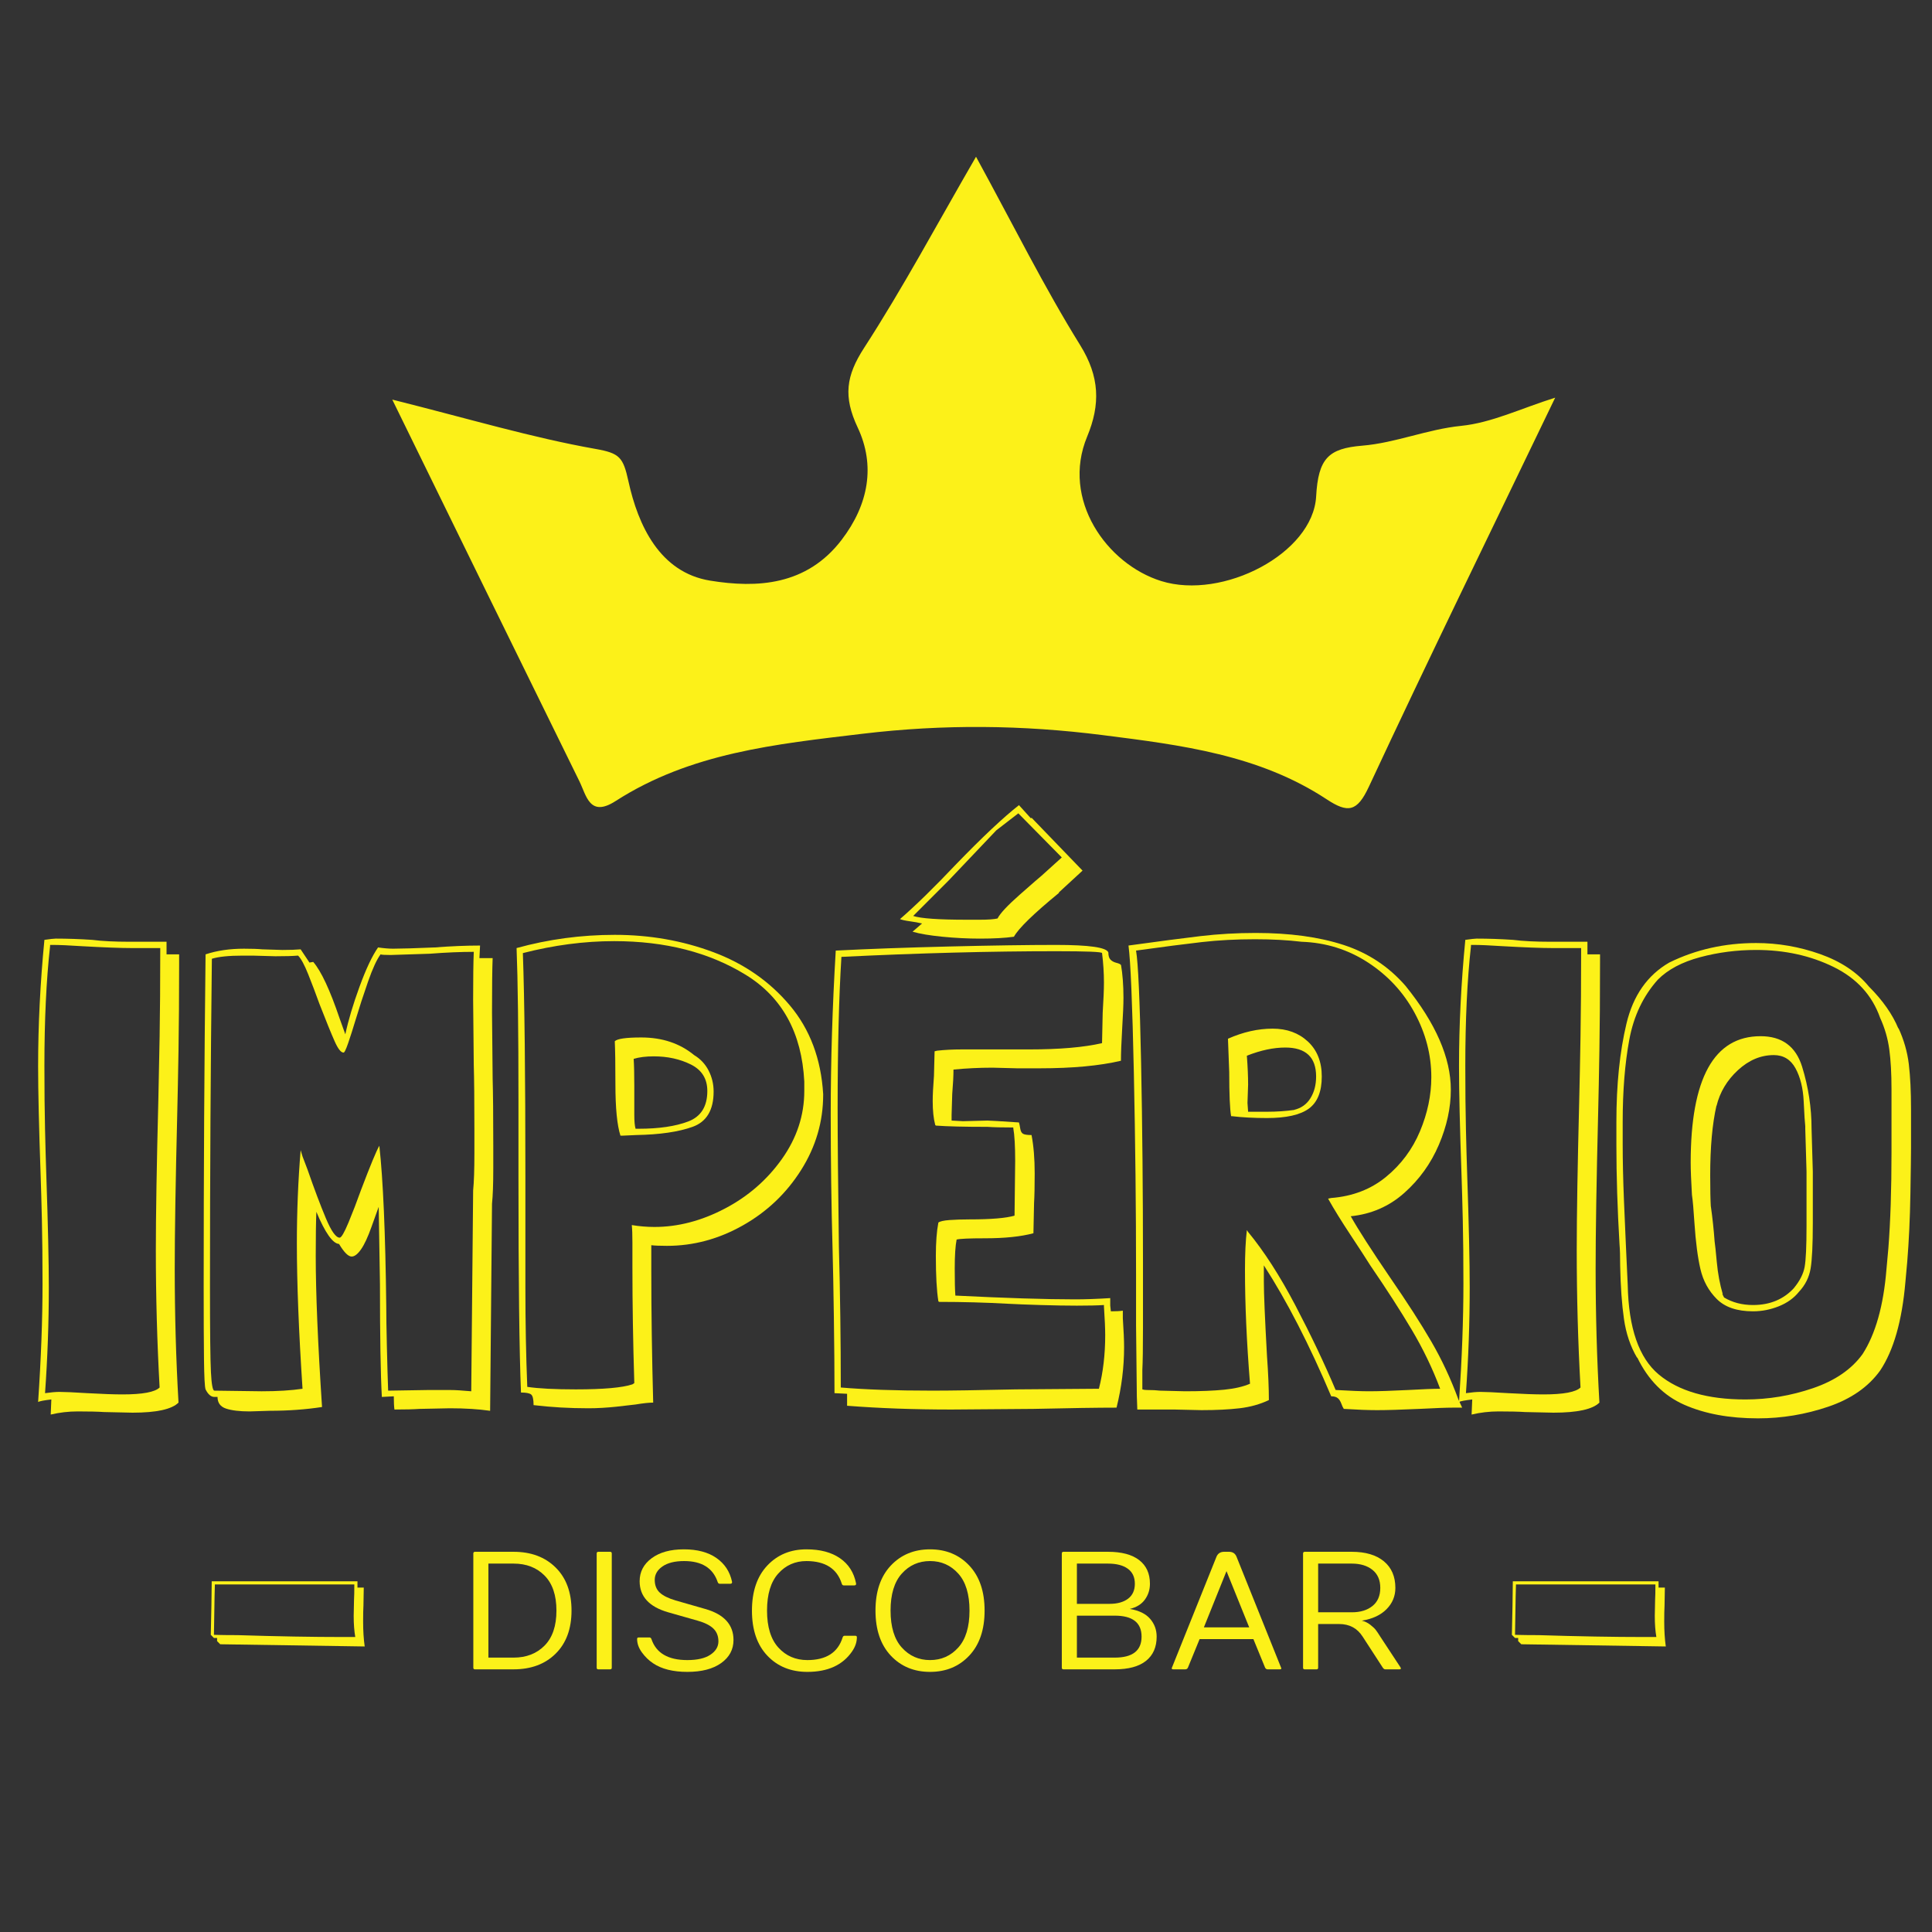 <?xml version="1.0" encoding="utf-8"?>
<!-- Generator: Adobe Illustrator 16.0.3, SVG Export Plug-In . SVG Version: 6.00 Build 0)  -->
<!DOCTYPE svg PUBLIC "-//W3C//DTD SVG 1.0//EN" "http://www.w3.org/TR/2001/REC-SVG-20010904/DTD/svg10.dtd">
<svg version="1.0" id="Capa_1" xmlns="http://www.w3.org/2000/svg" xmlns:xlink="http://www.w3.org/1999/xlink" x="0px" y="0px"
	 width="500px" height="500px" viewBox="0 0 500 500" enable-background="new 0 0 500 500" xml:space="preserve">
<rect x="0" y="0" width="500" height="500" fill="#333333" stroke="none"/>
<g>
	<path fill-rule="evenodd" clip-rule="evenodd" fill="#FCF119" d="M101.52,103.415c20.051,5.022,36.142,9.851,52.573,12.761
		c6.293,1.113,7.176,2.14,8.555,8.417c2.508,11.432,8.117,23.545,21.111,25.67c12.151,1.986,25,1.293,34.044-10.536
		c7.036-9.202,8.775-19.293,4.169-29.081c-3.771-8.014-3.031-13.371,1.658-20.615c10.111-15.622,18.908-32.093,28.965-49.465
		c9.725,17.799,17.61,33.716,26.94,48.735c5.092,8.192,5.276,15.378,1.814,23.708c-6.757,16.28,5.07,32.973,19.183,37.37
		c15.917,4.953,39.259-7.131,40.086-21.902c0.547-9.87,3.183-12.418,11.938-13.14c8.641-0.713,16.786-4.238,25.616-5.129
		c7.882-0.798,15.473-4.516,24.313-7.295c-16.695,34.694-32.771,67.551-48.226,100.699c-3.023,6.489-5.399,6.882-10.899,3.256
		c-17.534-11.551-37.656-14.046-57.938-16.619c-20.829-2.646-41.226-2.859-62.242-0.348c-22.435,2.678-44.416,4.906-63.87,17.415
		c-6.719,4.322-7.534-1.417-9.361-5.126C134.207,170.217,118.558,138.199,101.52,103.415z"/>
	<g id="Império">
		<path fill="#FCF119" d="M43.102,246.987h3.258v2.281c0,8.582-0.056,16.13-0.163,22.647c-0.109,6.518-0.219,11.95-0.326,16.293
			c-0.435,17.597-0.651,30.957-0.651,40.081c0,11.841,0.326,23.408,0.978,34.704c-1.739,1.736-5.703,2.606-11.894,2.606
			l-7.332-0.162c-1.629-0.11-3.91-0.163-6.843-0.163c-2.391,0-4.725,0.27-7.006,0.814l0.163-3.91
			c-1.848,0.216-2.989,0.433-3.421,0.651c0.759-11.186,1.141-21.397,1.141-30.631c0-6.191-0.056-11.649-0.163-16.374
			c-0.109-4.726-0.219-8.607-0.326-11.649c-0.436-12.383-0.652-21.777-0.652-28.188c0-10.644,0.542-21.56,1.629-32.749
			c1.52-0.216,2.498-0.326,2.933-0.326c3.04,0,6.191,0.109,9.45,0.326c2.497,0.326,5.756,0.489,9.775,0.489h9.45V246.987z
			 M21.106,244.869c-3.259-0.216-5.759-0.326-7.495-0.326h-0.652v0.326c-0.978,8.798-1.466,19.119-1.466,30.957
			c0,6.301,0.053,11.786,0.163,16.455c0.107,4.672,0.216,8.582,0.326,11.731c0.433,12.817,0.652,22.54,0.652,29.164
			c0,9.124-0.326,18.248-0.978,27.372c1.52-0.219,2.77-0.325,3.747-0.325c1.304,0,3.691,0.106,7.169,0.325
			c3.91,0.217,6.95,0.326,9.124,0.326c5.214,0,8.417-0.599,9.613-1.792c-0.651-11.731-0.978-23.569-0.978-35.519
			c0-8.905,0.216-21.939,0.652-39.104c0.107-4.343,0.216-9.72,0.326-16.13c0.107-6.408,0.163-13.85,0.163-22.321v-0.652h-7.658
			C31.208,245.358,26.971,245.195,21.106,244.869z"/>
		<path fill="#FCF119" d="M116.419,364.46l-7.821,0.162c-1.522,0.107-3.694,0.163-6.517,0.163c-0.109-0.761-0.163-1.901-0.163-3.421
			l-3.095,0.162c-0.326-5.865-0.489-15.585-0.489-29.164l-0.326-20.04c-0.326,0.87-0.952,2.606-1.874,5.214
			c-0.924,2.606-1.82,4.536-2.688,5.783c-0.871,1.25-1.685,1.874-2.444,1.874c-0.871,0-1.955-1.084-3.259-3.259
			c-1.629-0.106-3.584-2.877-5.865-8.31c-0.109,2.607-0.163,6.411-0.163,11.405c0,9.56,0.542,22.594,1.629,39.104
			c-4.236,0.651-8.745,0.978-13.523,0.978l-5.214,0.163c-2.607,0-4.644-0.245-6.11-0.733c-1.466-0.489-2.2-1.494-2.2-3.015h-0.814
			c-0.871,0-1.629-0.651-2.281-1.955c-0.219-0.651-0.354-3.23-0.407-7.739c-0.056-4.506-0.082-10.778-0.082-18.818
			c0-29.434,0.163-58.109,0.489-86.026c2.933-0.978,6.245-1.466,9.939-1.466c2.062,0,3.638,0.056,4.725,0.163l5.214,0.163
			c1.955,0,3.528-0.054,4.725-0.163l2.281,3.421l0.978-0.163c2.063,2.391,4.343,7.278,6.843,14.664l1.466,4.073
			c0.759-3.585,1.98-7.684,3.666-12.302c1.683-4.615,3.284-8.009,4.806-10.183c1.52,0.219,2.824,0.326,3.911,0.326
			c1.955,0,5.54-0.107,10.753-0.326c4.236-0.326,8.146-0.489,11.731-0.489l-0.163,3.259h3.421
			c-0.109,2.716-0.163,7.388-0.163,14.012l0.163,17.107c0.107,3.804,0.163,9.56,0.163,17.271v6.028c0,4.021-0.109,7.063-0.326,9.124
			v-0.162l-0.489,53.767C123.804,364.676,120.329,364.46,116.419,364.46z M122.773,298.473v-6.354
			c0-7.386-0.056-12.926-0.163-16.619l-0.163-16.782c0-5.539,0.054-9.666,0.163-12.382c-3.368,0-7.169,0.163-11.405,0.489
			l-10.102,0.326c-1.522,0-2.391-0.053-2.607-0.163c-0.978,1.303-2.064,3.666-3.258,7.087c-1.197,3.422-2.281,6.762-3.259,10.021
			c-0.652,2.174-1.278,4.129-1.874,5.865c-0.599,1.739-1.006,2.554-1.222,2.444c-0.652,0-1.413-0.978-2.281-2.933
			c-0.871-1.955-2.174-5.158-3.911-9.613c-0.978-2.714-1.955-5.295-2.933-7.739c-0.978-2.444-1.848-4.045-2.607-4.806H76.99
			c-1.196,0.109-3.095,0.163-5.702,0.163l-5.866-0.163h-2.607c-3.584,0-6.247,0.272-7.983,0.814
			c-0.326,27.808-0.489,56.104-0.489,84.886c0,11.515,0.082,18.875,0.244,22.077c0.163,3.205,0.461,4.807,0.896,4.807l12.22,0.163
			c4.126,0,7.658-0.217,10.59-0.652c-0.978-14.88-1.466-27.425-1.466-37.637c0-8.146,0.326-16.183,0.978-24.113l0.489,1.629
			l1.303,3.422c1.736,4.997,3.312,9.181,4.725,12.546c1.41,3.368,2.607,5.051,3.584,5.051c0.433,0,1.194-1.304,2.281-3.91
			c1.084-2.607,2.171-5.431,3.258-8.473c2.388-6.298,3.964-10.102,4.725-11.405c0.978,8.799,1.573,22.594,1.792,41.385
			c0,2.5,0.054,6.056,0.163,10.672c0.107,4.617,0.216,8.391,0.326,11.323l10.265-0.163h5.866c1.194,0,2.986,0.109,5.376,0.326
			l0.489-51.975C122.664,305.914,122.773,302.709,122.773,298.473z"/>
		<path fill="#FCF119" d="M207.333,302.791c-3.804,6.028-8.826,10.809-15.071,14.337c-6.247,3.531-12.79,5.296-19.633,5.296
			c-1.848,0-3.205-0.054-4.073-0.163v6.843c0,10.428,0.163,21.726,0.489,33.89c-1.087,0-2.607,0.163-4.562,0.488
			c-0.761,0.107-2.418,0.298-4.969,0.57c-2.554,0.271-4.97,0.408-7.25,0.408c-4.888,0-9.613-0.272-14.175-0.815
			c0-1.522-0.219-2.443-0.652-2.77c-0.436-0.326-1.303-0.488-2.607-0.488c-0.435-10.535-0.652-29.109-0.652-55.723V284.95
			c0-18.249-0.163-31.446-0.489-39.592c8.253-2.281,16.726-3.421,25.417-3.421c9.015,0,17.515,1.494,25.499,4.48
			c7.984,2.989,14.583,7.576,19.796,13.768c5.213,6.191,8.09,13.849,8.635,22.973v0.163
			C213.035,290.273,211.133,296.762,207.333,302.791z M192.995,252.282c-9.45-5.81-20.802-8.717-34.052-8.717
			c-7.714,0-15.588,1.034-23.625,3.096c0.433,12.166,0.652,31.445,0.652,57.84v28.676c0,9.124,0.163,17.706,0.489,25.743
			c2.933,0.436,7.113,0.651,12.545,0.651c7.169,0,12.057-0.433,14.664-1.303l0.489-0.326c-0.326-10.534-0.489-20.529-0.489-29.979
			v-6.354c0-2.063-0.056-3.585-0.163-4.563c1.955,0.326,3.91,0.489,5.865,0.489c6.082,0,12.138-1.573,18.167-4.726
			c6.028-3.148,10.97-7.438,14.827-12.871c3.854-5.431,5.784-11.296,5.784-17.597v-2.443
			C207.495,267.3,202.444,258.095,192.995,252.282z M179.227,291.63c-3.641,1.304-8.5,2.011-14.582,2.118l-3.584,0.163h-0.489
			c-0.871-2.714-1.304-7.169-1.304-13.36c0-5.104-0.056-8.798-0.163-11.079c0.652-0.652,2.933-0.978,6.843-0.978
			c5.43,0,9.992,1.522,13.686,4.562c1.629,0.978,2.877,2.31,3.748,3.992c0.868,1.686,1.303,3.503,1.303,5.458
			C184.685,287.287,182.865,290.326,179.227,291.63z M163.993,274.033c0.107,1.63,0.163,3.967,0.163,7.006v4.726v2.77
			c0,1.629,0.107,2.826,0.326,3.585h0.814c5.214,0,9.476-0.624,12.79-1.874c3.312-1.248,4.969-3.883,4.969-7.902
			c0-3.149-1.413-5.43-4.236-6.843c-2.826-1.41-6.028-2.118-9.613-2.118C167.142,273.382,165.403,273.601,163.993,274.033z"/>
		<path fill="#FCF119" d="M290.914,348.655c0,5.214-0.651,10.428-1.955,15.642c-4.78,0-11.949,0.106-21.507,0.325l-21.181,0.163
			c-9.669,0-18.683-0.325-27.046-0.978v-3.096l-3.258-0.163c0-5.646-0.056-12.22-0.163-19.714
			c-0.109-7.495-0.219-13.197-0.326-17.108c-0.326-11.73-0.489-23.515-0.489-35.355c0-13.686,0.433-27.805,1.303-42.361
			c8.473-0.433,18.273-0.787,29.409-1.059c11.133-0.27,20.339-0.408,27.617-0.408c8.579,0,13.088,0.652,13.522,1.956
			c0,0.871,0.188,1.494,0.57,1.874c0.38,0.382,0.896,0.652,1.548,0.814c0.652,0.163,1.031,0.354,1.141,0.57v-0.163
			c0.433,2.5,0.652,5.376,0.652,8.635c0,1.738-0.11,4.346-0.326,7.82c-0.219,3.694-0.326,6.518-0.326,8.473
			c-5.539,1.304-12.546,1.955-21.018,1.955h-5.865l-6.354-0.163c-3.368,0-6.736,0.163-10.102,0.489c0,1.629-0.109,3.747-0.326,6.354
			l-0.163,5.377v1.467l2.933,0.162l6.354-0.162c0.542,0,3.259,0.162,8.146,0.488c0.107,0.326,0.217,0.843,0.326,1.548
			c0.106,0.708,0.351,1.169,0.733,1.385c0.379,0.219,1.112,0.326,2.199,0.326c0.542,2.826,0.814,6.138,0.814,9.938
			c0,3.368-0.056,5.922-0.163,7.658l-0.163,7.82c-3.258,0.871-7.441,1.304-12.545,1.304c-4.02,0-6.464,0.109-7.332,0.325
			c-0.326,1.63-0.489,4.13-0.489,7.495c0,3.259,0.053,5.596,0.163,7.006c13.034,0.652,23.353,0.978,30.957,0.978
			c2.606,0,5.646-0.106,9.124-0.325v1.955l0.163,1.466c1.303,0,2.334-0.054,3.096-0.163v1.955
			C290.805,344.419,290.914,346.919,290.914,348.655z M278.694,337.902c-2.716,0-5.865-0.054-9.449-0.163
			c-3.585-0.107-6.354-0.217-8.31-0.326c-5.865-0.326-11.841-0.488-17.922-0.488l-0.163-0.163
			c-0.436-2.714-0.652-6.624-0.652-11.731c0-3.475,0.216-6.354,0.652-8.635c0.433-0.326,1.41-0.543,2.933-0.652
			c1.52-0.106,3.203-0.163,5.051-0.163c5.647,0,9.557-0.325,11.731-0.978l0.163-14.175c0-3.801-0.163-6.624-0.489-8.472v-0.163
			c-2.933,0-5.16-0.054-6.68-0.163c-5.975,0-10.427-0.106-13.36-0.326l-0.163-0.163c-0.436-1.629-0.652-3.69-0.652-6.19
			c0-1.521,0.107-3.691,0.326-6.518l0.163-6.354l0.652-0.163c1.955-0.216,4.073-0.325,6.354-0.325s3.801,0,4.562,0h12.871
			c7.928,0,14.229-0.543,18.9-1.63v-0.163l0.163-7.657c0.216-3.475,0.325-6.082,0.325-7.82c0-2.498-0.162-5.051-0.488-7.658
			c0-0.326-3.967-0.489-11.894-0.489c-16.945,0-35.466,0.489-55.56,1.466c-0.651,10.537-0.978,23.571-0.978,39.104
			c0,8.039,0.107,19.986,0.326,35.845c0.326,12.057,0.489,24.223,0.489,36.496c6.408,0.545,14.282,0.814,23.625,0.814
			c4.669,0,11.894-0.106,21.67-0.326l21.507-0.163c1.084-4.235,1.629-8.852,1.629-13.849c0-1.736-0.109-4.236-0.326-7.495v-0.325
			C284.071,337.849,281.734,337.902,278.694,337.902z M273.97,231.02h0.163c-6.627,5.433-10.537,9.233-11.731,11.405
			c-2.28,0.326-5.214,0.489-8.798,0.489c-3.152,0-6.382-0.163-9.694-0.489c-3.314-0.326-5.894-0.759-7.739-1.304l2.444-2.118
			c-0.871-0.216-1.901-0.407-3.096-0.57c-1.196-0.163-2.064-0.351-2.606-0.57c4.017-3.475,8.905-8.253,14.664-14.338
			c6.733-6.95,12.11-12.001,16.13-15.153l3.096,3.422l0.163-0.163l13.197,13.686C279.942,225.537,277.88,227.436,273.97,231.02z
			 M257.84,214.89c0,0-4.13,4.346-12.383,13.034l-9.124,9.124c1.955,0.652,6.571,0.978,13.849,0.978h3.421
			c2.063,0,3.584-0.107,4.562-0.326c0.652-1.304,2.579-3.366,5.784-6.191c3.203-2.823,5.076-4.453,5.621-4.888l5.051-4.562
			l0.163-0.163l-11.242-11.405C259.739,213.424,257.84,214.89,257.84,214.89z"/>
		<path fill="#FCF119" d="M310.709,242.262c4.615-0.542,9.368-0.814,14.256-0.814c8.799,0,16.375,1.033,22.729,3.095
			c6.354,2.065,11.702,5.596,16.048,10.591c7.821,9.669,11.731,18.63,11.731,26.883c0,4.672-1.034,9.425-3.096,14.257
			c-2.064,4.834-5.051,8.989-8.961,12.464c-3.911,3.478-8.528,5.486-13.85,6.028c1.955,3.478,5.377,8.799,10.265,15.968
			c4.343,6.301,7.874,11.786,10.591,16.455c2.714,4.672,5.051,9.669,7.006,14.99l0.978,2.118h-2.281
			c-1.738,0-4.671,0.106-8.798,0.325c-4.781,0.217-8.419,0.326-10.917,0.326c-2.28,0-5.16-0.109-8.635-0.326
			c-0.219-0.325-0.436-0.789-0.651-1.385c-0.22-0.598-0.518-1.059-0.896-1.385c-0.382-0.326-0.952-0.488-1.711-0.488
			c-5.649-13.36-11.461-24.656-17.434-33.89v4.236c0,3.042,0.271,9.449,0.814,19.226c0.326,4.562,0.489,8.365,0.489,11.405
			c-2.281,1.084-4.807,1.792-7.576,2.118c-2.77,0.325-6.057,0.488-9.857,0.488l-7.169-0.163h-9.45
			c-0.109-2.174-0.162-4.509-0.162-7.006l-0.163-14.826v-13.197c0-16.945-0.191-34.322-0.57-52.138
			c-0.382-17.813-0.843-28.783-1.385-32.912C299.874,243.622,306.091,242.807,310.709,242.262z M344.517,310.041
			c5.54-0.433,10.265-2.253,14.175-5.458c3.91-3.203,6.844-7.142,8.799-11.813c1.955-4.669,2.933-9.341,2.933-14.012
			c0-5.757-1.441-11.296-4.318-16.619c-2.879-5.32-6.898-9.666-12.057-13.035c-5.16-3.365-10.891-5.158-17.188-5.376
			c-3.585-0.433-7.604-0.652-12.057-0.652c-4.889,0-9.479,0.245-13.768,0.733c-4.293,0.489-9.967,1.222-17.026,2.2
			c0.542,3.151,0.978,12.817,1.303,29.001c0.326,16.187,0.489,33.457,0.489,51.812v16.782c0,5.214-0.056,8.854-0.163,10.916v5.051
			c0.326,0.109,0.705,0.163,1.141,0.163c1.41,0,2.551,0.057,3.422,0.163l6.517,0.163c4.018,0,7.386-0.138,10.102-0.407
			c2.714-0.271,4.941-0.787,6.681-1.548c-0.871-10.754-1.304-20.583-1.304-29.49c0-4.127,0.163-7.549,0.489-10.265l0.325,0.488
			c4.127,4.998,8.2,11.324,12.22,18.981c4.018,7.658,7.495,14.964,10.428,21.914h0.163c3.691,0.217,6.517,0.326,8.473,0.326
			c2.388,0,5.756-0.109,10.102-0.326c3.91-0.216,6.68-0.326,8.309-0.326c-1.955-5.213-4.398-10.29-7.331-15.233
			c-2.933-4.941-6.518-10.509-10.754-16.7c-1.087-1.736-2.798-4.371-5.132-7.902c-2.337-3.528-4.265-6.652-5.784-9.368
			L344.517,310.041z M338.488,269.553c2.388,2.228,3.585,5.242,3.585,9.043c0,3.91-1.115,6.68-3.341,8.31
			c-2.228,1.629-5.84,2.443-10.835,2.443c-3.367,0-6.41-0.163-9.124-0.488h-0.162c-0.326-1.846-0.489-5.646-0.489-11.405
			l-0.326-8.636c3.911-1.735,7.765-2.606,11.568-2.606C333.056,266.213,336.098,267.328,338.488,269.553z M322.685,273.219
			c0.216,2.826,0.325,5.323,0.325,7.495l-0.163,4.725l0.163,2.281h4.888c2.498,0,4.889-0.163,7.169-0.489h-0.162
			c1.846-0.433,3.258-1.438,4.235-3.014c0.978-1.573,1.467-3.447,1.467-5.621c0-4.995-2.663-7.495-7.983-7.495
			C329.581,271.101,326.269,271.809,322.685,273.219z"/>
		<path fill="#FCF119" d="M410.827,246.987h3.259v2.281c0,8.582-0.057,16.13-0.163,22.647c-0.109,6.518-0.219,11.95-0.326,16.293
			c-0.436,17.597-0.651,30.957-0.651,40.081c0,11.841,0.326,23.408,0.978,34.704c-1.739,1.736-5.703,2.606-11.894,2.606
			l-7.332-0.162c-1.63-0.11-3.91-0.163-6.844-0.163c-2.39,0-4.725,0.27-7.006,0.814l0.163-3.91
			c-1.848,0.216-2.988,0.433-3.421,0.651c0.758-11.186,1.14-21.397,1.14-30.631c0-6.191-0.056-11.649-0.162-16.374
			c-0.11-4.726-0.22-8.607-0.326-11.649c-0.436-12.383-0.651-21.777-0.651-28.188c0-10.644,0.542-21.56,1.629-32.749
			c1.52-0.216,2.497-0.326,2.933-0.326c3.04,0,6.191,0.109,9.45,0.326c2.497,0.326,5.756,0.489,9.775,0.489h9.45V246.987z
			 M388.831,244.869c-3.258-0.216-5.758-0.326-7.494-0.326h-0.652v0.326c-0.978,8.798-1.466,19.119-1.466,30.957
			c0,6.301,0.054,11.786,0.163,16.455c0.106,4.672,0.216,8.582,0.325,11.731c0.434,12.817,0.652,22.54,0.652,29.164
			c0,9.124-0.326,18.248-0.978,27.372c1.52-0.219,2.77-0.325,3.747-0.325c1.304,0,3.691,0.106,7.169,0.325
			c3.91,0.217,6.95,0.326,9.124,0.326c5.214,0,8.416-0.599,9.613-1.792c-0.652-11.731-0.978-23.569-0.978-35.519
			c0-8.905,0.216-21.939,0.651-39.104c0.106-4.343,0.217-9.72,0.326-16.13c0.106-6.408,0.162-13.85,0.162-22.321v-0.652h-7.657
			C398.934,245.358,394.697,245.195,388.831,244.869z"/>
		<path fill="#FCF119" d="M494.002,275.418c0.38,3.205,0.57,7.088,0.57,11.649v10.103c0,1.629-0.056,5.595-0.163,11.894
			c-0.109,6.301-0.382,12.112-0.814,17.434l-0.488,5.377c-0.871,9.994-3.042,17.596-6.518,22.81
			c-3.042,4.236-7.522,7.357-13.441,9.368c-5.922,2.009-11.976,3.015-18.167,3.015c-7.388,0-13.742-1.169-19.063-3.503
			c-5.323-2.337-9.396-6.436-12.22-12.302v0.163c-1.739-2.933-2.88-6.298-3.422-10.102c-0.545-3.801-0.87-8.362-0.978-13.686
			c0-2.498-0.056-4.344-0.163-5.54c-0.545-9.23-0.814-17.813-0.814-25.743v-6.028c0-9.666,0.868-18.139,2.607-25.417
			c1.735-7.275,5.43-12.545,11.079-15.804c6.843-3.365,14.338-5.051,22.484-5.051c5.646,0,11.16,0.952,16.537,2.852
			c5.377,1.901,9.585,4.7,12.627,8.391c3.584,3.584,6.136,7.225,7.657,10.916v-0.163
			C492.725,269.092,493.62,272.216,494.002,275.418z M439.991,247.72c-4.672,1.25-8.31,3.177-10.916,5.784
			c-3.804,4.236-6.273,9.425-7.414,15.561c-1.141,6.138-1.71,13.225-1.71,21.262v5.703c0,4.346,0.106,9.205,0.325,14.582
			c0.217,5.377,0.38,9.152,0.489,11.323l0.488,10.591c0.217,11.188,2.905,18.928,8.065,23.218
			c5.157,4.289,12.627,6.436,22.402,6.436c5.973,0,11.813-0.978,17.516-2.933c5.702-1.955,9.964-4.889,12.79-8.799
			c3.365-5.214,5.43-12.545,6.191-21.995l0.488-5.377c0.542-6.95,0.814-15.206,0.814-24.766v-16.455c0-4.018-0.19-7.439-0.57-10.265
			c-0.382-2.823-1.168-5.54-2.362-8.146c-2.064-5.866-6.084-10.265-12.057-13.198c-5.975-2.933-12.655-4.399-20.04-4.399
			C449.494,245.847,444.66,246.473,439.991,247.72z M469.155,311.019v5.54c0,5.539-0.19,9.449-0.57,11.73
			c-0.382,2.281-1.385,4.292-3.014,6.028c-1.304,1.63-3.042,2.879-5.214,3.747c-2.174,0.871-4.399,1.304-6.681,1.304
			c-4.129,0-7.25-1.059-9.368-3.177s-3.531-4.697-4.236-7.739c-0.707-3.04-1.222-7.006-1.548-11.894
			c-0.219-3.476-0.435-5.919-0.651-7.332c-0.219-3.691-0.326-6.462-0.326-8.31c0-21.833,6.028-32.749,18.086-32.749
			c5.539,0,9.124,2.635,10.753,7.902c1.629,5.27,2.444,10.618,2.444,16.049l0.325,11.079V311.019z M467.2,291.467
			c-0.109-0.868-0.244-3.014-0.407-6.436s-0.871-6.272-2.118-8.554c-1.25-2.281-3.124-3.422-5.621-3.422
			c-3.368,0-6.464,1.304-9.287,3.91c-2.825,2.607-4.671,5.703-5.539,9.287v-0.163c-1.087,4.781-1.63,10.81-1.63,18.086
			c0,3.584,0.054,6.301,0.163,8.146v-0.163c0.433,3.042,0.759,6.084,0.978,9.124c0.107,0.651,0.298,2.443,0.57,5.377
			c0.27,2.933,0.787,5.702,1.548,8.309l-0.163-0.162l0.489,0.978c2.171,1.303,4.669,1.955,7.494,1.955
			c4.453,0,8.037-1.521,10.754-4.563l-0.163,0.163c1.52-1.846,2.444-3.666,2.77-5.458c0.326-1.792,0.489-5.295,0.489-10.509v-6.354
			v-7.82l-0.326-11.079V291.467z"/>
	</g>
	<g>
		<path fill="#FCF119" d="M122.495,431.601v-29.553c0-0.283,0.141-0.432,0.424-0.445h9.992c4.511,0,8.139,1.354,10.883,4.063
			c2.744,2.709,4.115,6.425,4.115,11.148s-1.368,8.44-4.105,11.148c-2.736,2.708-6.368,4.063-10.894,4.063h-9.992
			C122.636,432.024,122.495,431.883,122.495,431.601z M126.398,428.99h6.513c3.295,0,5.968-1.035,8.019-3.107
			s3.076-5.092,3.076-9.059c0-3.968-1.022-6.987-3.065-9.059c-2.044-2.072-4.72-3.108-8.03-3.108h-6.513V428.99z"/>
		<path fill="#FCF119" d="M154.423,431.601v-29.553c0-0.297,0.141-0.445,0.424-0.445h3.055c0.283,0,0.424,0.148,0.424,0.445v29.553
			c0,0.282-0.142,0.424-0.424,0.424h-3.055C154.564,432.024,154.423,431.883,154.423,431.601z"/>
		<path fill="#FCF119" d="M164.882,424.153c0-0.254,0.148-0.382,0.445-0.382h2.737c0.254,0,0.431,0.142,0.53,0.425
			c1.216,3.621,4.313,5.431,9.292,5.431c2.602,0,4.593-0.463,5.972-1.39c1.379-0.926,2.068-2.075,2.068-3.447
			c0-1.371-0.435-2.479-1.305-3.32c-0.87-0.841-2.231-1.523-4.084-2.047l-7.616-2.164c-4.922-1.414-7.383-4.095-7.383-8.04
			c0-2.433,1.036-4.416,3.108-5.951c2.072-1.534,4.847-2.302,8.327-2.302c3.479,0,6.29,0.746,8.433,2.238
			c2.143,1.492,3.49,3.539,4.042,6.142c0.057,0.354-0.092,0.53-0.445,0.53h-2.737c-0.254,0-0.432-0.148-0.53-0.445
			c-1.217-3.62-4.109-5.431-8.677-5.431c-2.405,0-4.275,0.463-5.611,1.39c-1.336,0.926-2.005,2.086-2.005,3.479
			c0,1.394,0.435,2.493,1.305,3.299c0.87,0.807,2.245,1.485,4.126,2.037l7.616,2.185c4.894,1.387,7.34,4.066,7.34,8.041
			c0,2.461-1.064,4.451-3.193,5.972c-2.128,1.521-5.045,2.28-8.751,2.28s-6.661-0.742-8.868-2.228
			c-1.103-0.734-2.068-1.672-2.896-2.811C165.296,426.505,164.882,425.342,164.882,424.153z"/>
		<path fill="#FCF119" d="M198.582,428.481c-2.652-2.8-3.978-6.683-3.978-11.646c0-4.965,1.319-8.851,3.957-11.658
			c2.638-2.807,6.021-4.211,10.151-4.211c3.564,0,6.456,0.768,8.677,2.302c2.22,1.535,3.606,3.702,4.158,6.503
			c0.056,0.354-0.092,0.53-0.445,0.53h-2.737c-0.255,0-0.424-0.142-0.509-0.425c-1.216-3.903-4.264-5.862-9.144-5.876
			c-2.928,0-5.36,1.078-7.298,3.235c-1.938,2.156-2.906,5.35-2.906,9.578s0.979,7.422,2.938,9.578
			c1.959,2.157,4.458,3.235,7.5,3.235c4.865,0,7.906-1.951,9.123-5.855c0.084-0.282,0.254-0.431,0.509-0.445h2.737
			c0.297,0,0.445,0.128,0.445,0.382c0,1.259-0.417,2.489-1.251,3.691c-2.418,3.521-6.272,5.282-11.562,5.282
			C204.688,432.682,201.234,431.282,198.582,428.481z"/>
		<path fill="#FCF119" d="M230.521,428.46c-2.63-2.813-3.946-6.696-3.946-11.646s1.319-8.829,3.957-11.637
			c2.638-2.807,6.025-4.211,10.162-4.211c4.137,0,7.524,1.404,10.162,4.211c2.638,2.808,3.957,6.687,3.957,11.637
			s-1.318,8.833-3.957,11.646c-2.638,2.815-6.025,4.222-10.162,4.222C236.556,432.682,233.165,431.275,230.521,428.46z
			 M247.991,407.235c-1.945-2.157-4.377-3.235-7.298-3.235c-2.921,0-5.354,1.078-7.298,3.235c-1.945,2.156-2.917,5.35-2.917,9.578
			s0.972,7.422,2.917,9.578c1.944,2.157,4.377,3.235,7.298,3.235c2.92,0,5.353-1.078,7.298-3.235
			c1.944-2.156,2.917-5.35,2.917-9.578S249.936,409.392,247.991,407.235z"/>
		<path fill="#FCF119" d="M274.796,431.601v-29.553c0-0.297,0.142-0.445,0.425-0.445h11.52c3.535,0,6.229,0.718,8.083,2.153
			c1.853,1.436,2.779,3.476,2.779,6.12c0,1.527-0.436,2.893-1.305,4.095c-0.87,1.202-2.175,2.009-3.914,2.418
			c2.376,0.396,4.129,1.249,5.261,2.557c1.132,1.309,1.697,2.847,1.697,4.614c0,2.716-0.92,4.806-2.758,6.27
			c-1.839,1.464-4.54,2.195-8.104,2.195h-13.259C274.938,432.024,274.796,431.883,274.796,431.601z M278.7,415.074h8.464
			c2.009,0,3.6-0.442,4.773-1.326s1.761-2.178,1.761-3.883c0-1.704-0.607-2.998-1.824-3.882s-2.928-1.326-5.134-1.326h-8.04V415.074
			z M295.438,423.56c0-3.62-2.32-5.431-6.959-5.431H278.7v10.861h9.779C293.118,428.99,295.438,427.181,295.438,423.56z"/>
		<path fill="#FCF119" d="M303.288,431.601l11.52-28.683c0.354-0.863,1.004-1.302,1.951-1.315h1.315
			c0.962,0,1.612,0.438,1.952,1.315l11.52,28.683c0.042,0.084,0.063,0.148,0.063,0.19c0,0.156-0.142,0.233-0.424,0.233h-3.119
			c-0.283,0-0.502-0.142-0.657-0.424l-3.034-7.404h-13.917l-3.033,7.404c-0.142,0.282-0.361,0.424-0.658,0.424h-3.118
			c-0.269,0-0.403-0.077-0.403-0.233C303.231,431.749,303.245,431.685,303.288,431.601z M311.562,421.162h11.731l-5.876-14.553
			L311.562,421.162z"/>
		<path fill="#FCF119" d="M337.231,431.601v-29.553c0-0.283,0.142-0.432,0.425-0.445h12.177c3.564,0,6.336,0.82,8.316,2.461
			s2.971,3.938,2.971,6.895c0,2.121-0.761,3.953-2.281,5.495c-1.521,1.541-3.652,2.531-6.396,2.97
			c0.806,0.198,1.534,0.552,2.185,1.061c0.65,0.51,1.121,0.951,1.411,1.326c0.289,0.375,0.682,0.958,1.177,1.75l5.219,7.935
			c0.071,0.113,0.106,0.229,0.106,0.35c0,0.121-0.155,0.181-0.467,0.181h-3.563c-0.227,0-0.439-0.142-0.637-0.424l-5.219-8.041
			c-1.387-2.178-3.416-3.267-6.089-3.267h-5.431v11.308c0,0.282-0.142,0.424-0.425,0.424h-3.055
			C337.373,432.024,337.231,431.883,337.231,431.601z M341.136,417.259h8.697c2.235,0,4.024-0.544,5.368-1.634
			c1.343-1.089,2.015-2.647,2.015-4.678c0-2.029-0.675-3.585-2.025-4.667s-3.137-1.623-5.357-1.623h-8.697V417.259z"/>
	</g>
	<g>
		<path fill="#FCF119" d="M54.713,415.512l0.081-6.272h37.718v1.629h1.629l-0.082,4.644c-0.055,0.978-0.082,2.362-0.082,4.155
			c0,2.39,0.135,4.535,0.408,6.436l-37.393-0.57l-0.814-0.814v-0.815h-0.815l-0.814-0.814L54.713,415.512z M91.942,423.658
			c-0.272-1.574-0.407-3.394-0.407-5.458l0.082-4.073c0.054-0.923,0.082-2.281,0.082-4.073H55.609l-0.082,3.177l-0.163,9.857
			c0.216,0,0.76,0.014,1.629,0.041c0.868,0.028,2.334,0.041,4.399,0.041c10.428,0.325,19.524,0.488,27.291,0.488H91.942z"/>
	</g>
	<g>
		<path fill="#FCF119" d="M391.435,415.512l0.081-6.272h37.719v1.629h1.629l-0.081,4.644c-0.055,0.978-0.082,2.362-0.082,4.155
			c0,2.39,0.135,4.535,0.407,6.436l-37.392-0.57l-0.815-0.814v-0.815h-0.814l-0.814-0.814L391.435,415.512z M428.664,423.658
			c-0.272-1.574-0.407-3.394-0.407-5.458l0.081-4.073c0.054-0.923,0.081-2.281,0.081-4.073H392.33l-0.081,3.177l-0.163,9.857
			c0.217,0,0.76,0.014,1.63,0.041c0.867,0.028,2.334,0.041,4.398,0.041c10.428,0.325,19.523,0.488,27.291,0.488H428.664z"/>
	</g>
</g>
<g>
</g>
<g>
</g>
<g>
</g>
<g>
</g>
<g>
</g>
<g>
</g>
</svg>

